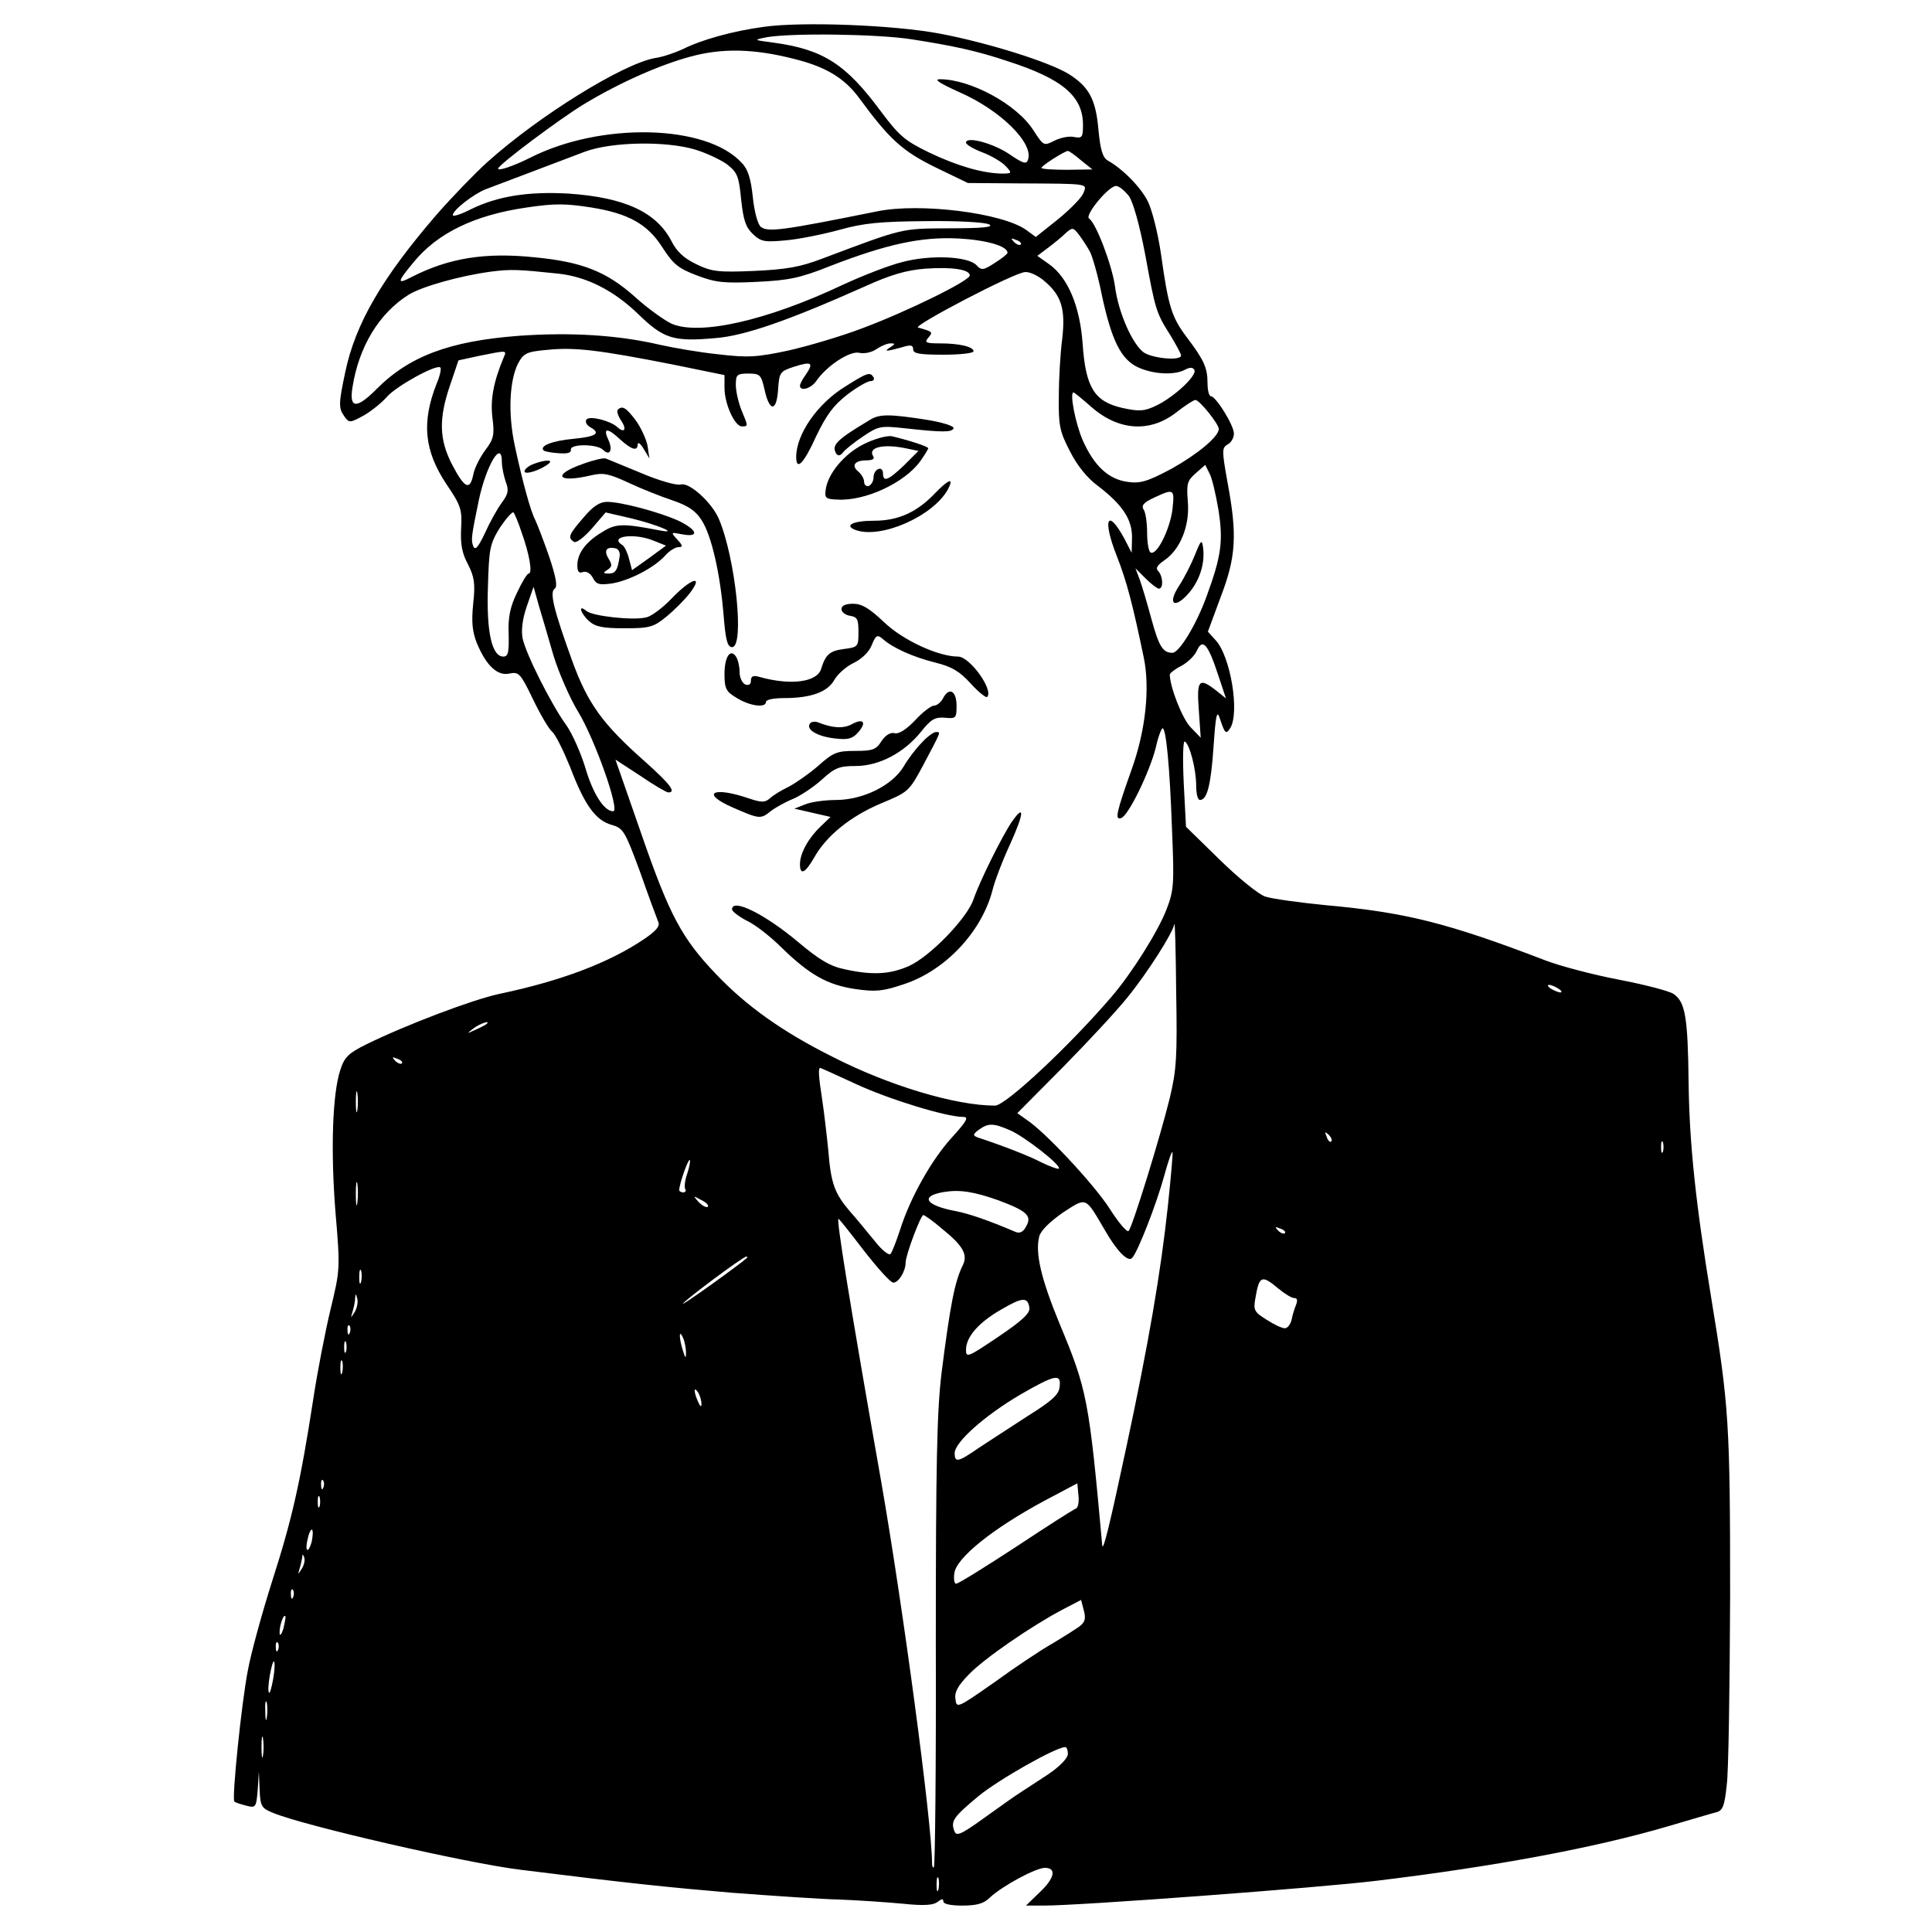 <?xml version="1.0" standalone="no"?>
<!DOCTYPE svg PUBLIC "-//W3C//DTD SVG 20010904//EN"
 "http://www.w3.org/TR/2001/REC-SVG-20010904/DTD/svg10.dtd">
<svg version="1.0" xmlns="http://www.w3.org/2000/svg"
 width="512pt" height="512pt" viewBox="0 0 512 512"
 preserveAspectRatio="xMidYMid meet">

<g transform="translate(0,512) scale(0.1,-0.1)"
fill="#000000" stroke="none">
<path d="M2025 5049 c-82 -11 -165 -34 -215 -59 -19 -9 -53 -21 -75 -24 -86
-16 -307 -153 -444 -276 -33 -30 -94 -93 -135 -140 -143 -166 -214 -287 -241
-416 -18 -85 -18 -96 -2 -118 12 -17 15 -17 51 3 21 12 48 34 61 49 24 28 132
88 142 78 3 -3 -1 -22 -10 -43 -40 -102 -33 -177 26 -266 38 -56 42 -67 39
-117 -2 -41 2 -66 18 -95 17 -34 20 -51 14 -105 -5 -50 -2 -75 10 -105 25 -60
55 -87 86 -80 25 5 29 1 62 -67 19 -40 42 -79 51 -87 9 -7 30 -50 48 -94 38
-100 67 -141 110 -153 31 -9 35 -16 75 -124 22 -63 44 -122 48 -132 6 -12 -4
-24 -36 -46 -93 -63 -219 -111 -385 -146 -70 -15 -245 -81 -353 -134 -46 -23
-57 -33 -68 -67 -21 -63 -26 -213 -13 -377 13 -151 12 -154 -13 -258 -14 -58
-35 -166 -46 -239 -34 -220 -56 -317 -109 -482 -27 -85 -56 -191 -64 -235 -17
-86 -43 -342 -36 -348 2 -3 16 -7 31 -11 26 -7 27 -5 31 42 l3 48 2 -48 c2
-44 5 -49 35 -61 80 -34 516 -134 656 -151 288 -36 396 -47 561 -61 107 -8
236 -17 285 -18 50 -2 125 -7 167 -11 57 -6 82 -4 93 5 10 8 15 9 15 1 0 -7
20 -11 50 -11 38 0 57 5 73 21 33 31 122 79 146 79 32 0 26 -28 -15 -66 l-35
-34 48 0 c95 0 728 47 883 66 313 38 576 87 770 144 58 17 115 34 127 37 18 4
23 15 29 72 5 36 8 262 9 501 0 455 -3 505 -50 790 -41 249 -58 409 -60 570
-2 176 -9 215 -40 236 -12 8 -78 25 -146 38 -68 13 -155 36 -194 51 -258 99
-370 127 -580 146 -71 7 -144 17 -162 23 -18 6 -72 50 -121 98 l-89 87 -6 116
c-3 65 -2 113 3 110 13 -8 30 -74 30 -117 0 -21 4 -38 10 -38 19 0 29 39 36
141 6 87 9 99 17 74 13 -39 16 -42 27 -25 26 41 1 192 -39 234 l-20 22 34 92
c41 107 44 165 18 304 -15 84 -15 91 0 100 10 5 17 18 17 29 0 22 -48 99 -61
99 -5 0 -9 16 -9 36 0 40 -10 61 -57 123 -38 51 -47 80 -66 216 -8 56 -24 119
-35 141 -19 38 -66 86 -107 109 -13 8 -19 29 -24 81 -7 81 -25 114 -79 148
-52 32 -215 83 -342 107 -123 23 -364 32 -465 18z m390 -33 c115 -18 174 -31
255 -58 146 -47 200 -93 200 -169 0 -33 -2 -36 -24 -32 -13 3 -36 -2 -52 -10
-28 -14 -28 -14 -55 27 -43 69 -167 136 -248 136 -18 0 0 -11 53 -35 107 -47
197 -135 180 -179 -4 -12 -13 -9 -47 14 -43 30 -117 50 -117 32 0 -5 20 -17
44 -26 24 -9 52 -26 61 -36 18 -19 17 -20 -11 -20 -50 1 -117 20 -192 56 -64
31 -79 44 -127 108 -93 126 -153 165 -285 183 -53 7 -54 7 -20 14 64 12 294 9
385 -5z m-311 -52 c85 -21 134 -51 173 -104 80 -109 114 -140 201 -183 l87
-42 135 -1 c190 -1 181 0 171 -26 -4 -11 -34 -42 -67 -69 l-59 -47 -26 19
c-64 45 -281 72 -394 49 -253 -51 -290 -56 -309 -41 -8 7 -17 40 -21 79 -5 48
-13 74 -29 90 -93 103 -374 109 -561 14 -44 -22 -85 -36 -85 -29 0 10 165 133
226 170 94 57 202 105 284 127 84 23 168 21 274 -6z m-263 -240 c30 -9 68 -27
85 -39 28 -22 32 -31 38 -93 6 -55 12 -74 31 -92 22 -21 31 -22 87 -17 35 3
99 16 143 28 64 18 109 22 230 23 84 1 157 -3 167 -9 12 -7 -19 -10 -105 -10
-130 -1 -119 2 -337 -80 -60 -23 -96 -29 -182 -33 -95 -4 -112 -2 -153 18 -32
15 -52 34 -65 60 -40 78 -125 117 -274 127 -107 6 -187 -7 -257 -41 -27 -14
-49 -21 -49 -16 0 13 54 55 86 68 90 34 216 82 264 100 70 26 212 29 291 6z
m1024 -29 l30 -24 -67 -1 c-38 0 -68 2 -68 5 0 6 62 45 70 45 3 0 19 -11 35
-25z m127 -95 c11 -16 28 -76 43 -155 27 -148 29 -154 67 -214 15 -25 28 -49
28 -53 0 -15 -75 -8 -99 8 -30 22 -67 105 -76 174 -7 54 -50 169 -69 181 -12
9 55 90 73 86 8 -1 22 -13 33 -27z m-1424 -30 c98 -16 148 -44 187 -105 29
-45 42 -56 92 -75 50 -19 72 -21 158 -17 85 4 115 10 195 42 150 58 241 78
340 73 74 -4 130 -20 130 -38 0 -3 -15 -15 -34 -27 -31 -20 -35 -20 -49 -5
-24 23 -121 27 -194 8 -34 -8 -106 -36 -160 -61 -199 -94 -378 -135 -453 -103
-19 9 -63 40 -97 71 -75 67 -140 93 -265 105 -133 14 -229 -2 -327 -52 -40
-21 -39 -14 5 39 63 77 161 125 299 145 74 11 103 11 173 0z m1321 -118 c6
-12 21 -63 31 -114 26 -121 51 -170 95 -191 40 -19 97 -22 125 -7 13 7 21 7
25 0 9 -14 -53 -72 -101 -95 -32 -15 -44 -16 -90 -6 -74 17 -97 54 -105 171
-7 98 -39 175 -89 210 l-31 22 28 21 c16 12 37 29 47 39 18 16 20 16 36 -5 9
-12 22 -32 29 -45z m-184 20 c-3 -3 -11 0 -18 7 -9 10 -8 11 6 5 10 -3 15 -9
12 -12z m-1227 -77 c77 -8 149 -45 214 -108 67 -65 93 -73 204 -63 77 6 192
46 394 136 70 32 112 44 162 48 71 5 118 -2 118 -18 0 -14 -167 -96 -285 -140
-55 -21 -143 -47 -196 -59 -84 -18 -108 -19 -185 -10 -49 5 -118 17 -154 25
-111 26 -236 34 -376 24 -183 -14 -290 -54 -377 -142 -52 -52 -72 -51 -63 5
17 109 71 197 149 246 36 22 136 50 217 61 54 7 73 6 178 -5z m1290 -20 c45
-38 56 -74 47 -153 -5 -37 -9 -106 -9 -153 -1 -76 2 -92 29 -144 19 -38 46
-72 75 -93 65 -50 90 -88 90 -136 l-1 -41 -19 37 c-45 83 -59 53 -21 -44 27
-68 43 -131 72 -270 17 -82 5 -194 -32 -297 -41 -115 -45 -135 -28 -129 19 5
76 123 92 187 6 28 15 51 18 51 9 0 19 -98 25 -270 6 -142 5 -160 -15 -211
-22 -57 -91 -167 -144 -229 -112 -131 -282 -290 -310 -290 -105 0 -281 53
-430 129 -134 67 -229 135 -309 219 -91 95 -124 157 -198 371 l-69 198 66 -43
c35 -24 69 -44 74 -44 22 0 5 22 -62 82 -112 99 -151 153 -192 265 -50 138
-61 184 -47 193 8 5 4 29 -15 86 -15 43 -32 87 -37 97 -12 23 -33 99 -54 197
-18 85 -14 171 9 217 15 27 22 31 79 36 71 7 133 0 331 -39 l137 -28 0 -34 c0
-42 27 -102 46 -102 17 0 17 0 -1 43 -8 20 -15 50 -15 67 0 27 3 30 33 30 31
0 34 -3 43 -42 13 -60 32 -60 36 -1 3 46 5 49 42 61 47 15 53 11 32 -20 -9
-12 -16 -26 -16 -30 0 -16 29 -8 43 12 28 41 90 81 114 75 14 -3 33 1 46 10
12 8 28 15 37 15 13 0 13 -1 0 -10 -19 -12 -13 -12 28 -1 25 8 32 7 32 -5 0
-11 17 -14 80 -14 44 0 80 4 80 9 0 12 -37 21 -89 21 -37 0 -42 2 -31 15 13
15 12 16 -27 27 -16 4 257 147 284 147 12 1 35 -10 51 -24z m-1433 -202 c-27
-64 -36 -112 -30 -160 6 -46 3 -57 -19 -86 -14 -19 -29 -48 -32 -66 -9 -42
-23 -35 -56 28 -34 66 -36 121 -5 211 l22 65 55 12 c75 15 73 15 65 -4z m1559
-133 c73 -63 157 -67 227 -10 21 16 42 30 47 30 11 0 62 -64 62 -77 -1 -21
-57 -67 -125 -105 -64 -34 -83 -40 -117 -35 -51 7 -89 43 -119 111 -19 44 -35
126 -24 126 2 0 24 -18 49 -40z m-1564 -144 c0 -14 5 -37 10 -52 9 -23 7 -33
-10 -56 -12 -16 -32 -52 -45 -81 -18 -38 -26 -47 -31 -34 -6 17 -5 25 15 122
20 93 61 161 61 101z m1899 -127 c13 -83 8 -122 -32 -231 -27 -74 -72 -148
-90 -148 -26 0 -36 18 -56 91 -11 41 -25 88 -31 104 l-11 29 27 -27 c15 -15
31 -27 35 -27 13 0 11 34 -2 47 -7 7 -2 15 15 27 43 28 69 91 64 155 -4 49 -2
57 21 77 l25 22 11 -22 c7 -12 17 -56 24 -97z m-122 0 c-7 -53 -42 -123 -58
-113 -5 3 -9 26 -9 52 0 26 -4 54 -9 61 -7 11 -1 19 27 32 54 25 55 24 49 -32z
m-1725 -59 c21 -58 30 -110 19 -110 -4 0 -18 -23 -31 -51 -18 -37 -24 -65 -22
-110 1 -47 -1 -59 -14 -59 -30 0 -45 63 -41 183 3 104 5 115 32 159 17 25 33
43 36 40 3 -4 13 -27 21 -52z m85 -328 c14 -45 43 -112 65 -148 45 -74 112
-264 93 -264 -24 0 -54 47 -74 116 -12 39 -34 89 -50 112 -39 53 -107 188
-116 230 -4 21 -1 50 11 85 l18 52 14 -50 c8 -27 26 -87 39 -133z m1761 -50
l21 -63 -26 21 c-46 36 -52 28 -46 -52 l5 -73 -27 28 c-22 23 -54 105 -55 139
0 4 14 15 30 23 17 9 36 27 42 41 15 33 29 18 56 -64z m-128 -1122 c-25 -102
-99 -342 -109 -352 -4 -5 -27 22 -51 60 -43 66 -171 203 -220 235 l-24 17 121
122 c67 68 144 151 171 185 53 65 121 172 124 194 2 8 4 -74 5 -181 3 -169 1
-205 -17 -280z m1030 290 c8 -5 11 -10 5 -10 -5 0 -17 5 -25 10 -8 5 -10 10
-5 10 6 0 17 -5 25 -10z m-2841 -94 c-2 -2 -15 -9 -29 -15 -24 -11 -24 -11 -6
3 16 13 49 24 35 12z m-224 -104 c-3 -3 -11 0 -18 7 -9 10 -8 11 6 5 10 -3 15
-9 12 -12z m1206 -56 c87 -40 237 -86 282 -86 15 0 9 -11 -30 -54 -54 -59
-111 -160 -138 -246 -10 -30 -21 -59 -25 -63 -4 -5 -23 10 -41 33 -19 23 -48
59 -66 79 -41 48 -51 74 -58 163 -4 40 -11 100 -16 133 -10 65 -11 85 -5 85 1
0 45 -20 97 -44z m-1324 -68 c-2 -13 -4 -3 -4 22 0 25 2 35 4 23 2 -13 2 -33
0 -45z m1729 -53 c38 -16 138 -94 130 -102 -2 -2 -22 5 -45 16 -34 18 -107 46
-171 67 -12 5 -12 8 4 20 25 18 38 18 82 -1z m852 -30 c-3 -3 -9 2 -12 12 -6
14 -5 15 5 6 7 -7 10 -15 7 -18z m879 -27 c-3 -7 -5 -2 -5 12 0 14 2 19 5 13
2 -7 2 -19 0 -25z m-1312 -144 c-19 -177 -51 -363 -109 -634 -45 -211 -63
-285 -65 -265 -35 387 -40 412 -113 587 -49 119 -65 187 -54 231 4 16 28 39
62 63 65 42 59 44 112 -46 32 -56 61 -85 72 -74 15 15 65 144 85 217 10 37 20
66 22 64 2 -2 -4 -66 -12 -143z m-1274 85 c-6 -17 -8 -35 -5 -40 3 -5 0 -9 -5
-9 -6 0 -11 3 -11 6 0 16 24 84 28 80 2 -3 -1 -19 -7 -37z m-874 -76 c-2 -16
-4 -5 -4 22 0 28 2 40 4 28 2 -13 2 -35 0 -50z m1699 6 c75 -28 89 -41 74 -68
-8 -16 -17 -20 -28 -16 -75 32 -123 48 -157 55 -82 15 -99 40 -34 51 43 7 80
1 145 -22z m-770 -17 c-4 -3 -14 2 -24 12 -16 18 -16 18 6 6 13 -6 21 -14 18
-18z m620 -58 c56 -45 70 -69 55 -98 -21 -43 -33 -105 -56 -286 -12 -101 -15
-240 -15 -714 1 -324 -2 -591 -5 -594 -3 -3 -5 2 -5 11 0 104 -77 680 -135
1012 -83 471 -119 695 -113 695 2 0 32 -38 68 -85 36 -46 70 -84 77 -84 14 -1
33 30 33 53 0 20 40 126 47 126 3 0 26 -16 49 -36z m909 -12 c-3 -3 -11 0 -18
7 -9 10 -8 11 6 5 10 -3 15 -9 12 -12z m-1426 -66 c-17 -16 -169 -125 -169
-121 0 6 159 125 168 125 3 0 3 -2 1 -4z m-1022 -63 c-3 -10 -5 -4 -5 12 0 17
2 24 5 18 2 -7 2 -21 0 -30z m2431 -18 c17 -14 35 -25 42 -25 8 0 9 -6 5 -17
-4 -10 -10 -28 -12 -40 -3 -13 -11 -23 -18 -23 -8 0 -29 10 -49 23 -32 20 -35
25 -29 57 10 60 17 62 61 25z m-2448 -62 c-11 -17 -11 -17 -6 0 3 10 7 26 7
35 1 15 2 15 6 0 2 -10 -1 -25 -7 -35z m1788 11 c2 -14 -19 -34 -83 -77 -80
-54 -85 -56 -85 -34 0 34 34 73 94 107 56 33 70 33 74 4z m-1801 -66 c-3 -8
-6 -5 -6 6 -1 11 2 17 5 13 3 -3 4 -12 1 -19z m891 -53 c0 -16 -2 -15 -8 5
-11 34 -11 60 0 35 5 -11 8 -29 8 -40z m-901 3 c-3 -7 -5 -2 -5 12 0 14 2 19
5 13 2 -7 2 -19 0 -25z m-10 -55 c-3 -10 -5 -4 -5 12 0 17 2 24 5 18 2 -7 2
-21 0 -30z m1901 -39 c-2 -20 -21 -37 -85 -77 -45 -29 -103 -67 -129 -84 -55
-38 -64 -40 -64 -14 0 29 79 99 172 154 95 55 111 58 106 21z m-949 -44 c0
-10 -3 -8 -9 5 -12 27 -12 43 0 25 5 -8 9 -22 9 -30z m-1002 -222 c-3 -8 -6
-5 -6 6 -1 11 2 17 5 13 3 -3 4 -12 1 -19z m1994 -56 c-6 -2 -78 -48 -161
-103 -83 -54 -153 -98 -157 -96 -4 1 -6 13 -4 27 4 41 103 120 241 194 l85 45
3 -32 c2 -17 -1 -33 -7 -35z m-2004 6 c-3 -7 -5 -2 -5 12 0 14 2 19 5 13 2 -7
2 -19 0 -25z m-21 -94 c-4 -14 -9 -24 -12 -21 -3 2 -2 17 2 31 3 15 9 25 11
22 3 -3 2 -17 -1 -32z m-26 -71 c-11 -17 -11 -17 -6 0 3 10 6 24 7 30 0 9 2 9
5 0 3 -7 0 -20 -6 -30z m-23 -75 c-3 -8 -6 -5 -6 6 -1 11 2 17 5 13 3 -3 4
-12 1 -19z m2084 -78 c-11 -8 -43 -28 -71 -45 -29 -16 -98 -62 -153 -102 -100
-70 -102 -71 -105 -46 -3 19 7 36 35 65 40 42 165 128 248 172 l50 26 7 -27
c6 -22 4 -31 -11 -43z m-2110 -6 c-5 -16 -10 -21 -10 -12 -1 18 10 51 15 45 2
-1 -1 -16 -5 -33z m-14 -56 c-3 -8 -6 -5 -6 6 -1 11 2 17 5 13 3 -3 4 -12 1
-19z m-13 -77 c-4 -23 -9 -40 -11 -37 -3 3 -2 23 2 46 4 23 9 39 11 37 3 -2 2
-23 -2 -46z m-17 -103 c-2 -13 -4 -5 -4 17 -1 22 1 32 4 23 2 -10 2 -28 0 -40z
m-10 -100 c-2 -13 -4 -3 -4 22 0 25 2 35 4 23 2 -13 2 -33 0 -45z m2133 4 c0
-11 -21 -33 -52 -54 -29 -19 -64 -42 -78 -51 -14 -9 -56 -39 -95 -67 -60 -43
-71 -47 -76 -32 -10 26 -2 37 64 92 52 43 205 130 230 130 4 0 7 -8 7 -18z
m-343 -359 c-3 -10 -5 -4 -5 12 0 17 2 24 5 18 2 -7 2 -21 0 -30z"/>
<path d="M2239 4095 c-73 -45 -129 -126 -129 -186 0 -38 20 -18 53 55 27 56
45 81 82 110 26 20 54 36 62 36 8 0 11 5 8 10 -9 15 -16 13 -76 -25z"/>
<path d="M1637 4034 c-3 -4 1 -17 10 -30 15 -23 7 -33 -12 -15 -20 17 -74 30
-81 19 -4 -6 1 -15 10 -20 29 -16 17 -25 -45 -31 -55 -5 -91 -19 -78 -31 2 -2
20 -6 39 -7 24 -2 34 1 33 9 -4 16 69 16 85 0 18 -18 27 -1 14 27 -15 32 -2
32 32 0 30 -27 46 -32 46 -12 1 6 8 1 16 -13 l15 -25 -5 34 c-4 19 -18 49 -32
68 -25 33 -35 39 -47 27z"/>
<path d="M2305 4007 c-89 -53 -102 -67 -89 -89 5 -7 11 -6 18 3 6 8 30 27 54
43 40 27 46 28 110 21 100 -11 125 -11 129 0 2 6 -30 16 -74 23 -97 15 -123
15 -148 -1z"/>
<path d="M2289 3943 c-52 -26 -96 -79 -101 -122 -3 -21 1 -24 32 -25 74 -4
178 45 219 102 12 17 21 32 21 34 0 5 -58 23 -97 32 -13 2 -46 -7 -74 -21z
m116 -12 l29 -6 -38 -38 c-42 -40 -56 -46 -56 -21 0 9 -6 14 -12 11 -7 -2 -13
-12 -13 -22 0 -10 -6 -20 -13 -23 -6 -2 -12 3 -12 11 0 8 -7 20 -15 27 -20 16
-10 30 21 30 16 0 23 4 18 11 -15 24 28 34 91 20z"/>
<path d="M1546 3891 c-84 -29 -70 -52 19 -31 34 8 48 5 100 -19 34 -16 87 -37
117 -47 41 -14 61 -27 77 -52 26 -39 50 -142 59 -257 5 -61 10 -80 22 -80 34
0 9 237 -35 340 -19 44 -79 98 -101 91 -11 -3 -57 10 -104 30 -47 19 -89 37
-95 39 -5 2 -32 -4 -59 -14z"/>
<path d="M1413 3890 c-13 -5 -23 -14 -23 -19 0 -11 45 4 65 21 12 11 -14 9
-42 -2z"/>
<path d="M2479 3814 c-49 -52 -99 -74 -163 -74 -54 0 -80 -12 -50 -24 67 -26
207 36 246 107 17 32 3 28 -33 -9z"/>
<path d="M1546 3748 c-39 -45 -42 -53 -25 -64 6 -4 27 12 48 36 l36 42 69 -16
c70 -17 131 -43 71 -31 -94 18 -113 18 -149 -5 -44 -26 -66 -57 -66 -88 0 -17
4 -22 15 -18 9 3 19 -3 26 -15 9 -18 17 -20 52 -15 46 8 112 42 141 75 11 12
26 21 34 21 12 0 12 4 -3 20 -18 20 -18 20 13 14 47 -9 40 12 -10 36 -51 23
-152 50 -189 50 -20 0 -38 -12 -63 -42z m189 -62 l30 -12 -45 -33 -45 -32 -8
30 c-4 16 -12 33 -17 36 -39 24 32 34 85 11z m-93 -41 c-5 -36 -11 -45 -29
-45 -15 0 -16 2 -3 10 12 8 13 13 3 29 -13 21 -7 33 17 28 9 -1 14 -11 12 -22z"/>
<path d="M1781 3535 c-24 -25 -54 -48 -68 -51 -34 -9 -143 3 -159 17 -23 19
-16 -6 7 -27 17 -15 36 -19 94 -19 66 0 77 3 110 30 21 17 49 45 63 63 38 50
4 40 -47 -13z"/>
<path d="M2230 3506 c0 -8 10 -16 23 -18 19 -3 22 -9 22 -43 0 -39 -1 -40 -39
-45 -37 -5 -48 -14 -60 -53 -11 -35 -81 -44 -163 -21 -17 5 -23 2 -23 -10 0
-10 -6 -13 -15 -10 -8 4 -15 18 -15 33 0 14 -4 32 -9 40 -15 24 -31 1 -31 -45
0 -39 4 -47 33 -64 34 -21 77 -27 77 -10 0 6 21 10 48 10 71 0 115 16 133 48
9 16 32 36 51 45 21 10 41 29 48 47 11 27 15 29 29 17 27 -24 80 -48 140 -63
44 -11 64 -23 94 -56 20 -22 40 -38 43 -35 18 18 -46 107 -77 107 -52 0 -146
43 -196 91 -39 37 -59 49 -82 49 -20 0 -31 -5 -31 -14z"/>
<path d="M2500 3271 c-6 -12 -17 -21 -25 -21 -7 0 -30 -17 -50 -39 -23 -24
-43 -37 -54 -34 -11 3 -24 -5 -35 -21 -14 -23 -24 -26 -70 -26 -47 0 -58 -4
-97 -39 -24 -21 -60 -46 -79 -56 -19 -9 -42 -23 -50 -31 -13 -11 -22 -11 -55
0 -96 33 -130 14 -43 -24 71 -31 74 -31 100 -10 13 10 40 25 60 33 19 8 54 31
76 51 34 31 46 36 89 36 63 0 129 35 174 91 26 33 37 39 63 37 29 -3 31 -1 31
31 0 40 -19 51 -35 22z"/>
<path d="M2146 3202 c-10 -16 21 -34 67 -39 34 -4 46 -1 61 16 24 27 14 39
-18 21 -22 -11 -49 -10 -89 6 -8 3 -18 1 -21 -4z"/>
<path d="M2442 3151 c-15 -15 -36 -43 -47 -62 -30 -50 -106 -88 -177 -89 -31
0 -69 -5 -85 -12 l-28 -11 48 -11 48 -11 -26 -25 c-32 -30 -55 -71 -55 -100 0
-31 14 -24 38 18 32 57 96 109 177 143 72 30 74 31 112 102 48 91 47 87 33 87
-6 0 -24 -13 -38 -29z"/>
<path d="M2682 2943 c-26 -38 -86 -159 -102 -206 -16 -49 -114 -151 -171 -177
-50 -22 -96 -25 -169 -9 -40 8 -68 25 -123 71 -89 75 -177 119 -177 88 0 -5
18 -19 39 -30 22 -10 63 -42 92 -71 75 -73 122 -99 195 -110 55 -8 74 -6 130
13 109 36 205 138 234 248 6 25 27 80 47 123 37 82 39 108 5 60z"/>
<path d="M3167 3650 c-10 -25 -29 -62 -42 -82 -33 -50 -12 -64 27 -18 29 35
42 80 36 121 -3 20 -6 17 -21 -21z"/>
</g>
</svg>
